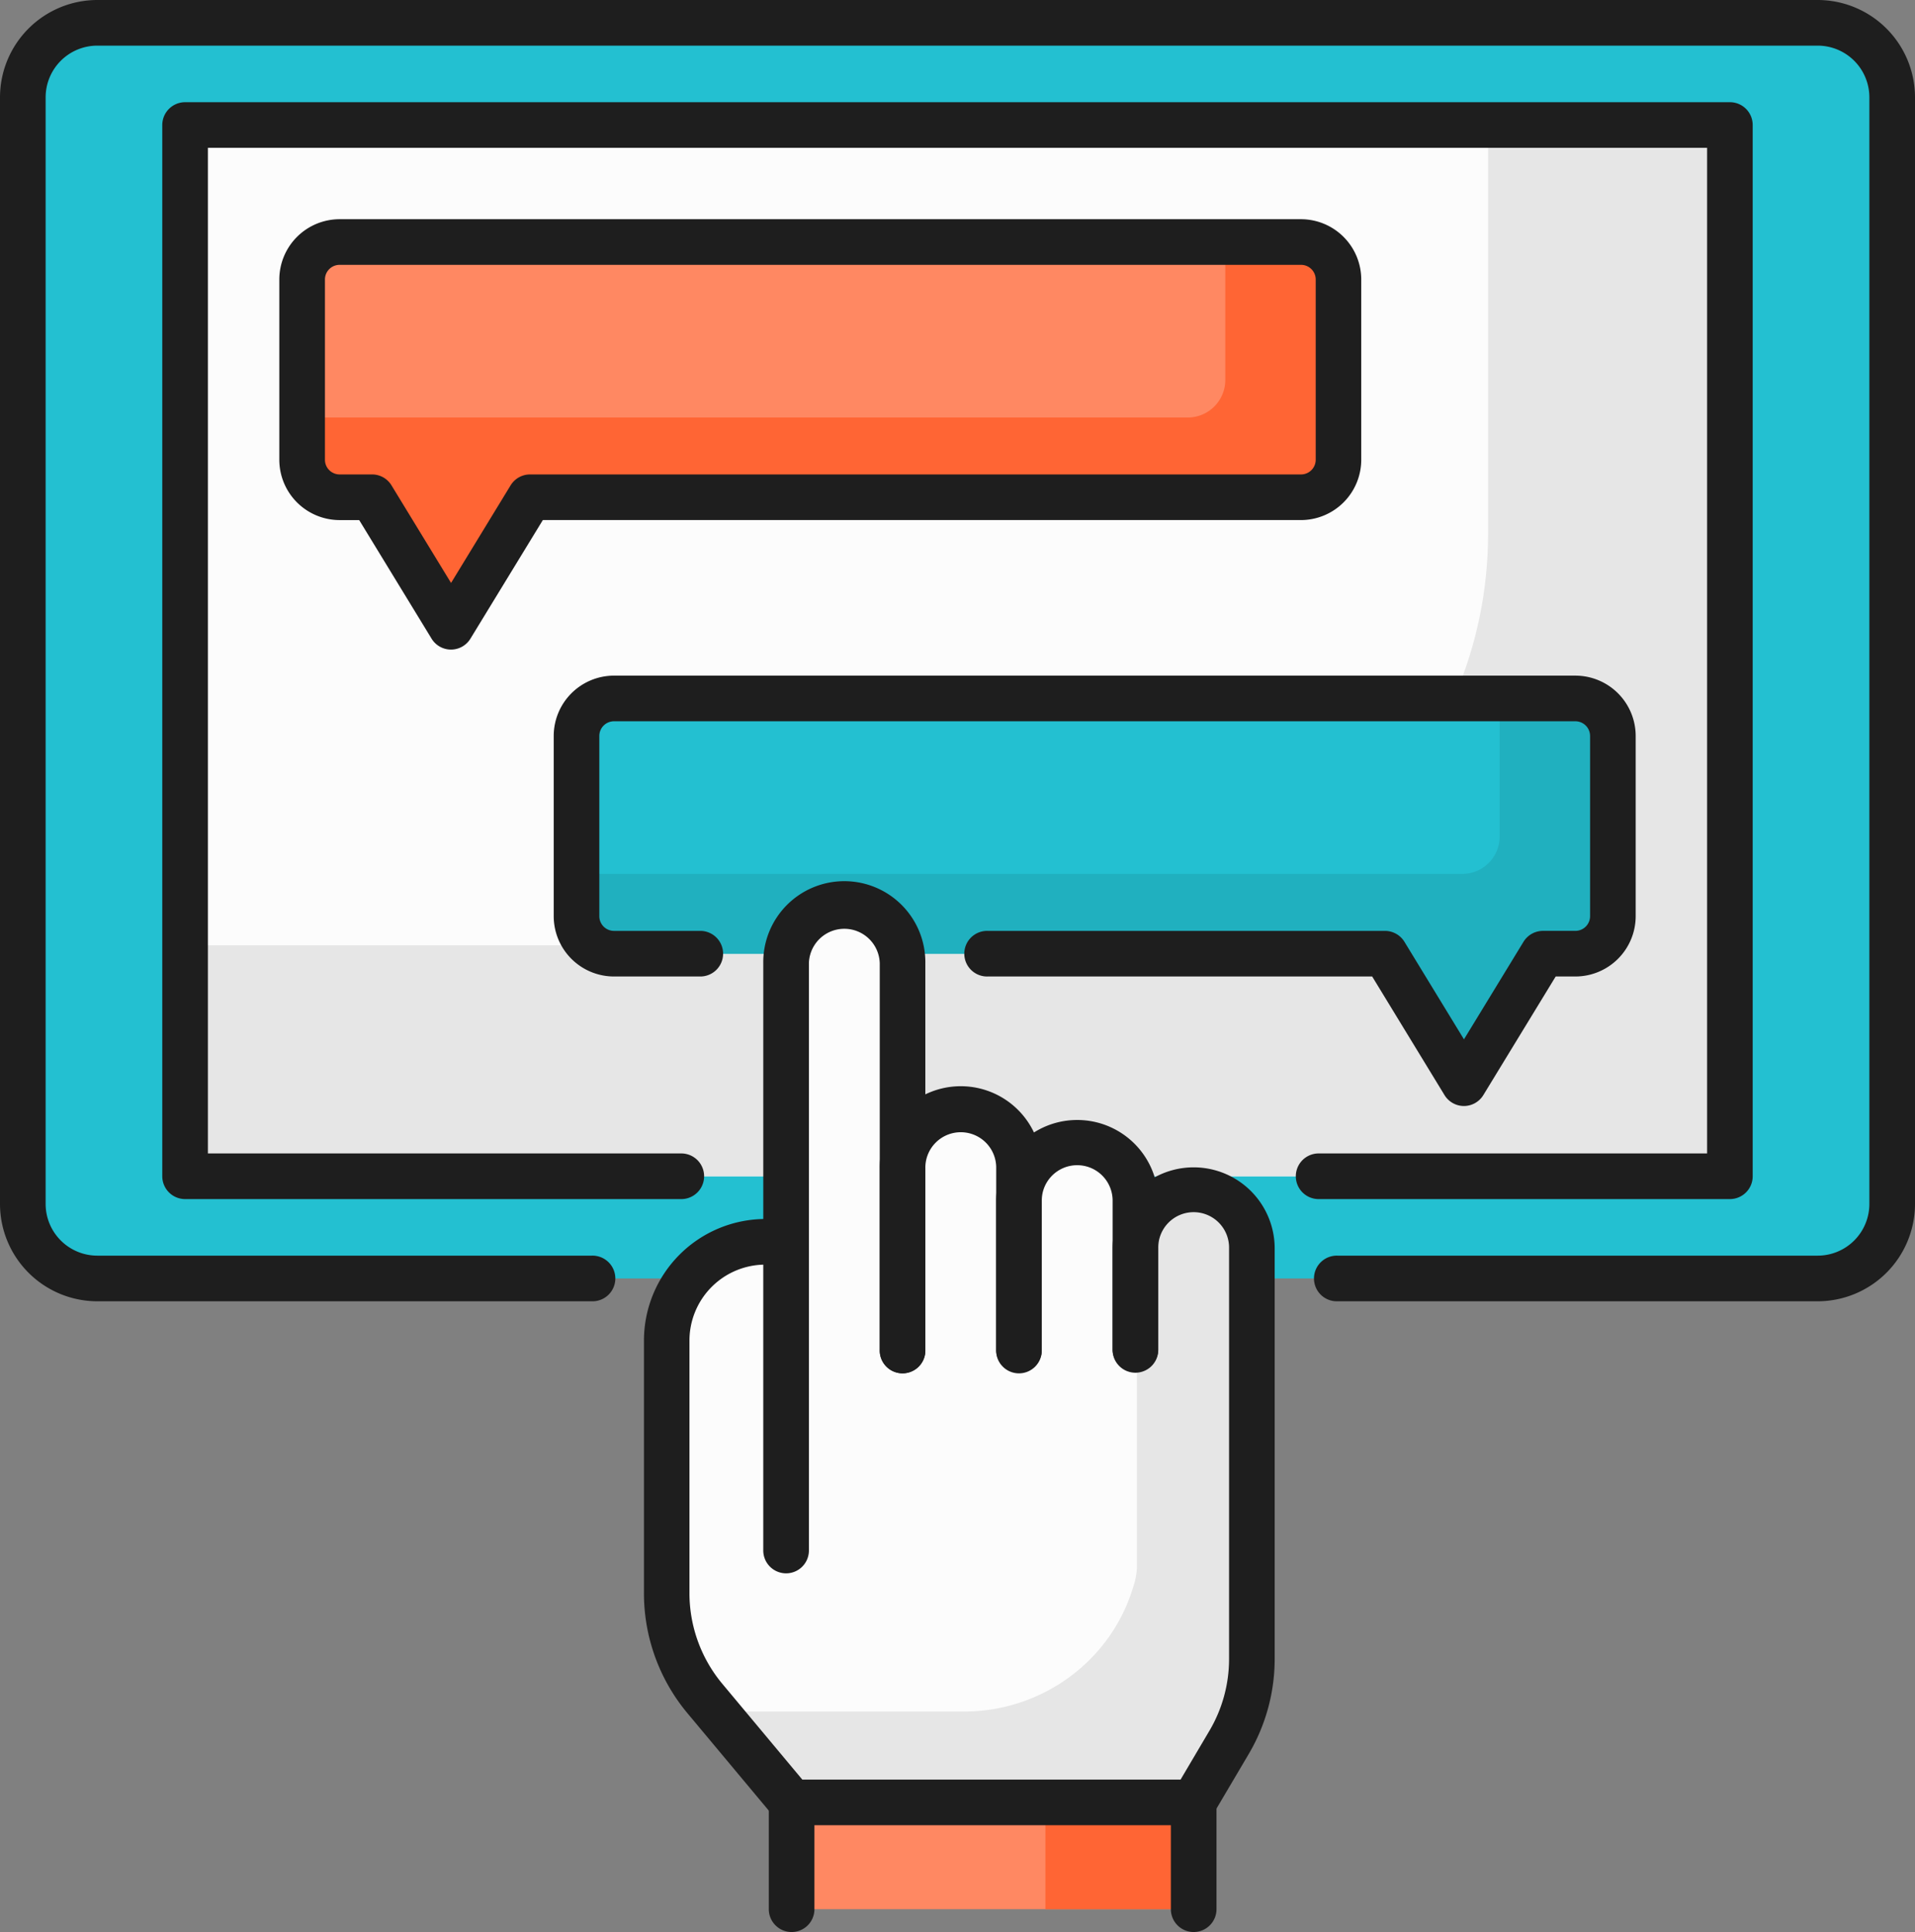 <svg xmlns="http://www.w3.org/2000/svg" width="1070.57" height="1080" viewBox="0 0 1070.57 1080"><rect x="0" y="0" width="1070.57" height="1080" fill="#808080" stroke="none"/><g id="Слой_2" data-name="Слой 2"><g id="team10_520843266"><g id="team10_520843266-2" data-name="team10_520843266"><path d="M1016.17 12.75H54.4A41.65 41.65.0 0 0 12.75 54.4V673A41.65 41.65.0 0 0 54.4 714.66h961.77A41.64 41.64.0 0 0 1057.82 673V54.4A41.65 41.65.0 0 0 1016.17 12.75z" fill="#23c0d1"/><path d="M103.49 69.88V657.54H381.26 736.82 967.09V69.88H103.49z" fill="#fcfcfc"/><path d="M831.91 69.88V298.15c0 127.17-103.09 230.27-230.27 230.27H103.49V657.54h863.6V69.88z" fill="#e6e6e6"/><path d="M168.89 156.24V257a21 21 0 0 0 21 21H208l44.16 72.4L296.31 278h431a21 21 0 0 0 21-21V156.24a21 21 0 0 0-21-21H189.85A21 21 0 0 0 168.89 156.24z" fill="#ff8862"/><path d="M727.31 135.29H685v77.1a21 21 0 0 1-21 21H168.89V257a21 21 0 0 0 21 21H208l44.16 72.38L296.31 278h431a21 21 0 0 0 21-21V156.24A21 21 0 0 0 727.31 135.29z" fill="#ff6534"/><path d="M880.7 390.43H343.25a21 21 0 0 0-21 21V512.16a21 21 0 0 0 21 21h431l44.16 72.39 44.17-72.39H880.7a21 21 0 0 0 21-21V411.39A21 21 0 0 0 880.7 390.43z" fill="#23c0d1"/><path d="M880.7 390.43H838.38v77.1a20.94 20.94.0 0 1-21 21H322.29v23.68a21 21 0 0 0 21 21h431l44.16 72.39 44.17-72.39H880.7a21 21 0 0 0 21-21V411.39A21 21 0 0 0 880.7 390.43z" fill="#20b0bf"/><path d="M699.88 697.85V927.38A91.57 91.57.0 0 1 687.13 974l-19.8 33.54H442.54L394 949.38a91.59 91.59.0 0 1-21.3-58.73V749.34a55.13 55.13.0 0 1 55.12-55.17h11.64V538.56a32.55 32.55.0 0 1 65.1.0V653.18a32.55 32.55.0 1 1 65.1.0v17.53a32.57 32.57.0 1 1 65.13.0v27.14a32.55 32.55.0 1 1 65.1.0z" fill="#fcfcfc"/><path d="M690.35 674.82a32.55 32.55.0 0 0-54.74 15.82v185.9a39.37 39.37.0 0 1-2 10.21c-12.3 41.72-51.14 70-94.65 70H400.11l42.43 50.86H667.33L687.13 974a91.57 91.57.0 0 0 12.75-46.65V697.85A32.58 32.58.0 0 0 690.35 674.82z" fill="#e6e6e6"/><path d="M442.56 1007.57h224.77v59.68H442.56z" fill="#ff8862"/><path d="M584.41 1007.57h82.92v59.68H584.41z" fill="#ff6534"/><path d="M1016.17 727.42H747.69a12.76 12.76.0 1 1 0-25.51h268.48A28.92 28.92.0 0 0 1045.06 673V54.4a28.92 28.92.0 0 0-28.89-28.89H54.4A28.92 28.92.0 0 0 25.51 54.4V673A28.92 28.92.0 0 0 54.4 701.91H330.88a12.76 12.76.0 1 1 0 25.51H54.4A54.46 54.46.0 0 1 0 673V54.4A54.46 54.46.0 0 1 54.4.0h961.77a54.46 54.46.0 0 1 54.4 54.4V673A54.46 54.46.0 0 1 1016.17 727.42z" fill="#1e1e1e"/><path d="M967.09 670.29H736.82a12.76 12.76.0 0 1 0-25.51H954.34V82.63H116.23V644.78h265a12.76 12.76.0 0 1 0 25.51H103.49a12.77 12.77.0 0 1-12.77-12.75V69.88a12.77 12.77.0 0 1 12.77-12.75h863.6a12.74 12.74.0 0 1 12.74 12.75V657.54A12.74 12.74.0 0 1 967.09 670.29z" fill="#1e1e1e"/><path d="M252.14 363.12A12.72 12.72.0 0 1 241.26 357l-40.45-66.27h-11A33.75 33.75.0 0 1 156.15 257V156.24a33.74 33.74.0 0 1 33.7-33.7H727.31A33.75 33.75.0 0 1 761 156.24V257a33.76 33.76.0 0 1-33.72 33.72H303.47L263 357A12.72 12.72.0 0 1 252.14 363.12zM189.85 148.05a8.19 8.19.0 0 0-8.19 8.19V257a8.2 8.2.0 0 0 8.19 8.21H208a12.69 12.69.0 0 1 10.87 6.12l33.29 54.54 33.28-54.54a12.74 12.74.0 0 1 10.89-6.12h431a8.21 8.21.0 0 0 8.21-8.21V156.24a8.2 8.2.0 0 0-8.21-8.19z" fill="#1e1e1e"/><path d="M818.42 618.26h0a12.75 12.75.0 0 1-10.88-6.11l-40.43-66.29H552.19a12.75 12.75.0 1 1 0-25.49H774.26a12.76 12.76.0 0 1 10.89 6.11L818.42 581l33.28-54.53a12.76 12.76.0 0 1 10.89-6.11H880.7a8.22 8.22.0 0 0 8.22-8.21V411.39a8.22 8.22.0 0 0-8.22-8.2H343.25a8.21 8.21.0 0 0-8.2 8.2V512.16a8.22 8.22.0 0 0 8.2 8.21h48.6a12.75 12.75.0 0 1 0 25.49h-48.6a33.74 33.74.0 0 1-33.7-33.7V411.39a33.75 33.75.0 0 1 33.7-33.71H880.7a33.75 33.75.0 0 1 33.72 33.71V512.16a33.75 33.75.0 0 1-33.72 33.7h-11l-40.44 66.29A12.76 12.76.0 0 1 818.42 618.26z" fill="#1e1e1e"/><path d="M439.47 879.5a12.77 12.77.0 0 1-12.77-12.75V538.56a45.31 45.31.0 1 1 90.61.0v216a12.75 12.75.0 1 1-25.49.0v-216a19.81 19.81.0 0 0-39.61.0V866.75A12.74 12.74.0 0 1 439.47 879.5z" fill="#1e1e1e"/><path d="M569.66 767.35a12.74 12.74.0 0 1-12.74-12.75V653.17a19.81 19.81.0 1 0-39.61.0V754.6a12.75 12.75.0 1 1-25.49.0V653.17a45.3 45.3.0 1 1 90.59.0V754.6a12.75 12.75.0 0 1-12.75 12.75z" fill="#1e1e1e"/><path d="M634.76 767.35A12.74 12.74.0 0 1 622 754.6V670.71a19.81 19.81.0 0 0-39.61.0V754.6a12.75 12.75.0 1 1-25.49.0V670.71a45.31 45.31.0 0 1 90.61.0V754.6a12.77 12.77.0 0 1-12.75 12.75z" fill="#1e1e1e"/><path d="M667.31 1020.3H442.56a12.72 12.72.0 0 1-9.79-4.59L384.2 957.56A104.59 104.59.0 0 1 360 890.64V749.32a68 68 0 0 1 67.88-67.9h11.64a12.76 12.76.0 0 1 0 25.51H427.83a42.45 42.45.0 0 0-42.39 42.39V890.64a79.09 79.09.0 0 0 18.34 50.58l44.74 53.57H660l16.1-27.26a78.88 78.88.0 0 0 11-40.13V697.85a19.8 19.8.0 1 0-39.59.0V754.6a12.76 12.76.0 0 1-25.51.0V697.85a45.3 45.3.0 1 1 90.6.0V927.4a104.55 104.55.0 0 1-14.51 53.1L678.3 1014A12.73 12.73.0 0 1 667.31 1020.3z" fill="#1e1e1e"/><path d="M442.56 1080a12.77 12.77.0 0 1-12.77-12.75v-59.7a12.76 12.76.0 1 1 25.51.0v59.7A12.74 12.74.0 0 1 442.56 1080z" fill="#1e1e1e"/><path d="M667.31 1080a12.74 12.74.0 0 1-12.74-12.75v-59.7a12.76 12.76.0 1 1 25.51.0v59.7A12.77 12.77.0 0 1 667.31 1080z" fill="#1e1e1e"/></g></g></g></svg>